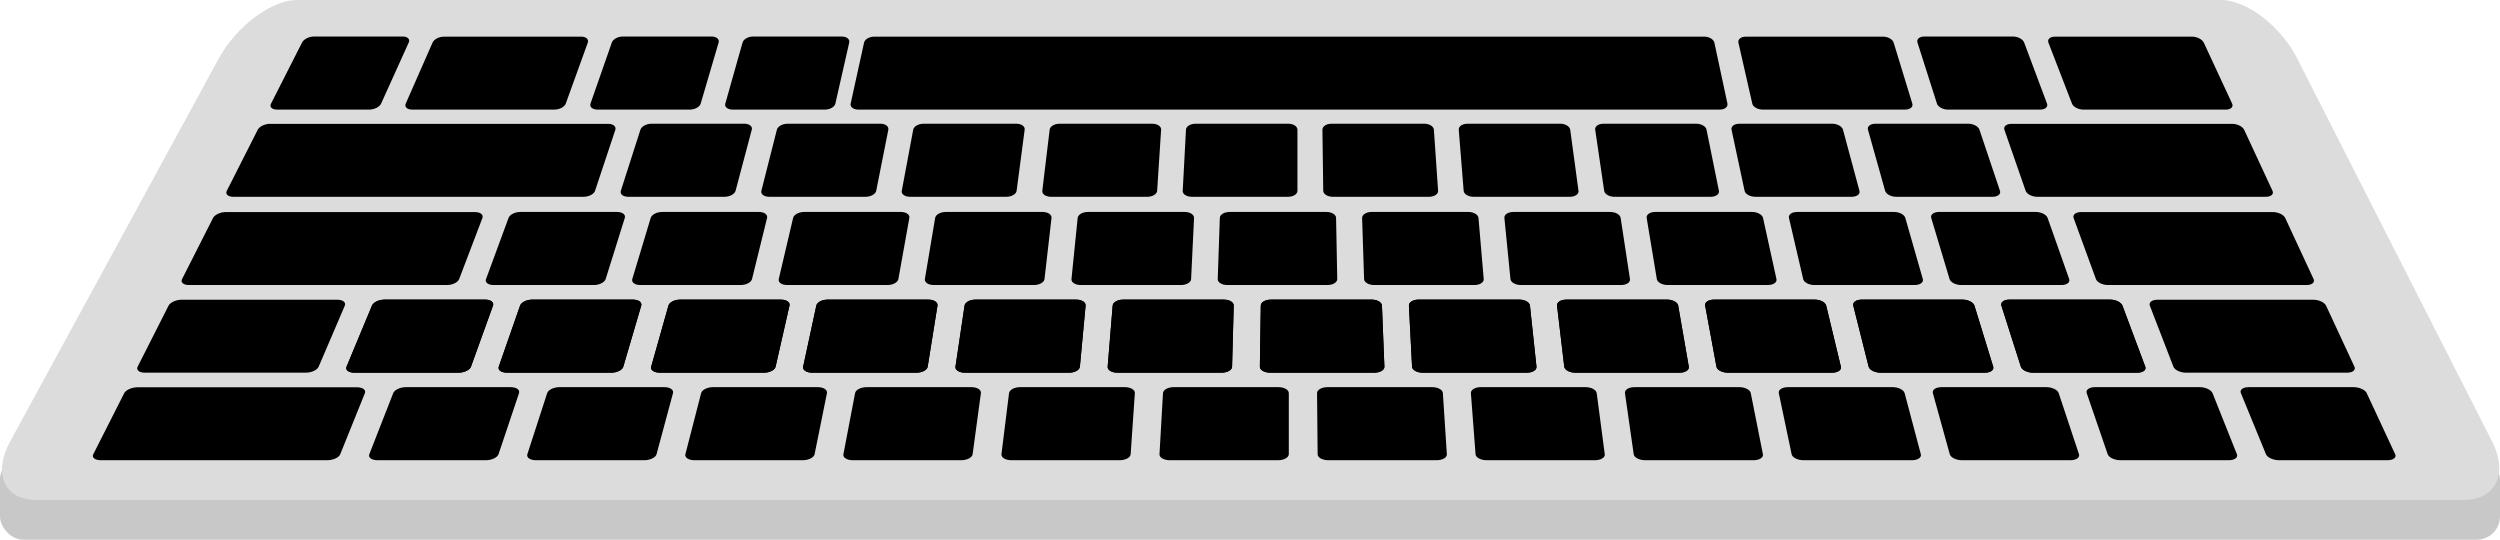 <?xml version="1.0" encoding="UTF-8"?>
<svg id="Layer_1" data-name="Layer 1" xmlns="http://www.w3.org/2000/svg" viewBox="0 0 214.19 46.24">
  <defs>
    <style>
      .cls-1 {
        fill: #c8c8c8;
      }

      .cls-2 {
        fill: #dcdcdc;
      }

      .cls-3 {
        fill-rule: evenodd;
      }
    </style>
  </defs>
  <rect class="cls-1" x="0" y="39.1" width="214.19" height="7.14" rx="2" ry="2"/>
  <g>
    <path class="cls-2" d="m211.06,42.84H3.13c-2.75,0-3.77-2.25-2.27-5L18.75,5c1.5-2.75,4.51-5,6.69-5h164.86c2.18,0,5.11,2.25,6.51,5l16.71,32.84c1.4,2.75.29,5-2.46,5Z"/>
    <g id="Layer_1-2" data-name="Layer_1">
      <g>
        <path class="cls-3" d="m183.12,31.93h-8.94c-.48,0-.95-.23-1.04-.51l-1.67-5.24c-.09-.28.22-.51.68-.51h8.65c.47,0,.93.23,1.04.51l1.96,5.24c.11.28-.2.51-.68.51Z"/>
        <path class="cls-3" d="m170.05,31.93h-8.94c-.48,0-.93-.23-1.01-.51l-1.32-5.24c-.07-.28.25-.51.72-.51h8.65c.47,0,.92.23,1.01.51l1.61,5.24c.09.28-.23.51-.72.51Z"/>
        <path class="cls-3" d="m156.97,31.93h-8.94c-.48,0-.92-.23-.97-.51l-.97-5.24c-.05-.28.28-.51.75-.51h8.65c.47,0,.9.23.97.51l1.26,5.24c.07.28-.27.51-.75.51Z"/>
        <path class="cls-3" d="m143.9,31.93h-8.94c-.48,0-.9-.23-.94-.51l-.62-5.24c-.03-.28.32-.51.79-.51h8.65c.47,0,.89.23.94.51l.91,5.24c.05.28-.3.51-.79.51Z"/>
        <path class="cls-3" d="m130.82,31.93h-8.94c-.48,0-.89-.23-.9-.51l-.27-5.24c-.01-.28.35-.51.82-.51h8.65c.47,0,.87.23.9.51l.56,5.24c.03.28-.34.51-.82.51Z"/>
        <path class="cls-3" d="m117.75,31.93h-8.94c-.48,0-.87-.23-.87-.51l.08-5.24c0-.28.39-.51.86-.51h8.65c.47,0,.86.23.87.51l.21,5.24c.01.28-.37.51-.86.51Z"/>
        <path class="cls-3" d="m104.67,31.93h-8.94c-.48,0-.86-.23-.83-.51l.43-5.24c.02-.28.42-.51.89-.51h8.65c.47,0,.84.23.83.51l-.14,5.24c0,.28-.41.51-.89.51Z"/>
        <path class="cls-3" d="m91.6,31.93h-8.94c-.48,0-.84-.23-.8-.51l.78-5.24c.04-.28.46-.51.92-.51h8.65c.47,0,.83.23.8.51l-.49,5.24c-.03.28-.44.51-.92.51Z"/>
        <path class="cls-3" d="m78.52,31.93h-8.94c-.48,0-.83-.23-.77-.51l1.13-5.24c.06-.28.49-.51.96-.51h8.65c.47,0,.81.23.77.51l-.84,5.24c-.05.28-.47.51-.96.51Z"/>
        <path class="cls-3" d="m65.46,31.93h-8.94c-.48,0-.81-.23-.73-.51l1.48-5.24c.08-.28.52-.51.99-.51h8.65c.47,0,.8.23.73.51l-1.19,5.24c-.06.28-.51.51-.99.51Z"/>
        <path class="cls-3" d="m176.62,24.42h-8.59c-.47,0-.91-.23-1-.51l-1.57-5.24c-.08-.28.21-.51.66-.51h8.31c.45,0,.9.23,1,.51l1.85,5.24c.1.28-.2.51-.66.51Z"/>
        <path class="cls-3" d="m164.04,24.42h-8.59c-.47,0-.9-.23-.96-.51l-1.22-5.24c-.07-.28.25-.51.7-.51h8.31c.45,0,.88.23.96.51l1.5,5.24c.08.28-.23.51-.7.51Z"/>
        <path class="cls-3" d="m151.47,24.42h-8.59c-.47,0-.88-.23-.93-.51l-.87-5.24c-.05-.28.28-.51.73-.51h8.31c.45,0,.86.23.93.51l1.15,5.24c.06.28-.26.51-.73.51Z"/>
        <path class="cls-3" d="m138.89,24.42h-8.59c-.47,0-.86-.23-.89-.51l-.52-5.24c-.03-.28.31-.51.76-.51h8.31c.45,0,.85.23.89.51l.8,5.24c.04.28-.3.51-.76.51Z"/>
        <path class="cls-3" d="m126.32,24.42h-8.59c-.47,0-.85-.23-.86-.51l-.17-5.24c0-.28.35-.51.8-.51h8.31c.45,0,.83.23.86.51l.45,5.24c.02.28-.33.51-.8.51Z"/>
        <path class="cls-3" d="m113.74,24.42h-8.59c-.47,0-.83-.23-.82-.51l.18-5.24c0-.28.38-.51.83-.51h8.31c.45,0,.82.23.82.51l.1,5.24c0,.28-.37.51-.83.51Z"/>
        <path class="cls-3" d="m101.18,24.42h-8.59c-.47,0-.82-.23-.79-.51l.53-5.24c.03-.28.42-.51.87-.51h8.31c.45,0,.8.23.79.51l-.25,5.24c-.01.28-.4.51-.87.51Z"/>
        <path class="cls-3" d="m88.59,24.42h-8.59c-.47,0-.8-.23-.76-.51l.88-5.24c.05-.28.45-.51.9-.51h8.31c.45,0,.79.23.76.51l-.6,5.24c-.03.28-.44.51-.9.51Z"/>
        <path class="cls-3" d="m76.03,24.42h-8.59c-.47,0-.79-.23-.72-.51l1.23-5.24c.07-.28.49-.51.93-.51h8.31c.45,0,.77.23.72.51l-.94,5.24c-.05.28-.47.51-.93.51Z"/>
        <path class="cls-3" d="m170.71,16.86h-8.25c-.45,0-.87-.23-.95-.51l-1.47-5.24c-.08-.28.21-.51.64-.51h7.96c.43,0,.86.23.95.51l1.76,5.24c.1.28-.19.51-.64.51Z"/>
        <path class="cls-3" d="m158.64,16.86h-8.25c-.45,0-.86-.23-.92-.51l-1.12-5.24c-.06-.28.24-.51.67-.51h7.96c.43,0,.84.23.92.51l1.41,5.24c.08.28-.22.51-.67.51Z"/>
        <path class="cls-3" d="m146.57,16.86h-8.25c-.45,0-.84-.23-.88-.51l-.77-5.24c-.04-.28.27-.51.7-.51h7.96c.43,0,.83.23.88.51l1.06,5.24c.06.28-.26.51-.7.51Z"/>
        <path class="cls-3" d="m134.5,16.86h-8.25c-.45,0-.83-.23-.85-.51l-.42-5.24c-.02-.28.31-.51.74-.51h7.96c.43,0,.81.23.85.51l.71,5.24c.04.28-.29.51-.74.51Z"/>
        <path class="cls-3" d="m122.44,16.86h-8.25c-.45,0-.81-.23-.82-.51l-.07-5.24c0-.28.34-.51.77-.51h7.96c.43,0,.8.23.82.51l.36,5.24c.02.28-.33.51-.77.51Z"/>
        <path class="cls-3" d="m110.36,16.86h-8.25c-.45,0-.8-.23-.78-.51l.28-5.24c.01-.28.38-.51.81-.51h7.96c.43,0,.78.23.78.51v5.24c0,.28-.35.51-.8.51Z"/>
        <path class="cls-3" d="m98.3,16.86h-8.25c-.45,0-.78-.23-.75-.51l.63-5.24c.03-.28.41-.51.84-.51h7.96c.43,0,.77.23.75.51l-.34,5.24c-.02.28-.4.51-.84.51Z"/>
        <path class="cls-3" d="m63.45,24.42h-8.59c-.47,0-.77-.23-.69-.51l1.58-5.24c.09-.28.52-.51.97-.51h8.31c.45,0,.76.23.69.51l-1.29,5.24c-.07.28-.5.51-.97.51Z"/>
        <path class="cls-3" d="m50.88,24.42h-8.59c-.47,0-.76-.23-.65-.51l1.93-5.24c.1-.28.55-.51,1-.51h8.31c.45,0,.74.23.65.51l-1.64,5.24c-.09.28-.54.51-1,.51Z"/>
        <path class="cls-3" d="m52.37,31.93h-8.94c-.48,0-.8-.23-.7-.51l1.83-5.24c.1-.28.56-.51,1.03-.51h8.65c.47,0,.78.23.7.51l-1.54,5.24c-.08.28-.54.51-1.03.51Z"/>
        <path class="cls-3" d="m39.29,31.93h-8.94c-.48,0-.78-.23-.66-.51l2.18-5.24c.12-.28.59-.51,1.06-.51h8.65c.47,0,.76.23.66.51l-1.89,5.24c-.1.28-.58.51-1.06.51Z"/>
        <path class="cls-3" d="m86.22,16.86h-8.25c-.45,0-.77-.23-.71-.51l.98-5.24c.05-.28.45-.51.88-.51h7.96c.43,0,.75.23.71.51l-.69,5.24c-.04.28-.43.51-.88.51Z"/>
        <path class="cls-3" d="m74.16,16.86h-8.25c-.45,0-.75-.23-.68-.51l1.33-5.24c.07-.28.48-.51.91-.51h7.96c.43,0,.73.23.68.51l-1.04,5.24c-.06.28-.46.51-.91.51Z"/>
        <path class="cls-3" d="m62.08,16.86h-8.25c-.45,0-.73-.23-.64-.51l1.68-5.24c.09-.28.51-.51.94-.51h7.96c.43,0,.72.23.64.51l-1.39,5.24c-.08.28-.5.51-.94.51Z"/>
        <path class="cls-3" d="m26.21,31.93h-13.8c-.48,0-.76-.23-.62-.51l2.65-5.23c.14-.28.64-.51,1.11-.51h13.36c.47,0,.75.23.63.51l-2.24,5.23c-.12.28-.61.51-1.1.51Z"/>
        <path class="cls-3" d="m38.3,24.42h-22.12c-.46,0-.73-.23-.58-.51l2.65-5.23c.14-.28.63-.51,1.07-.51h21.39c.45,0,.73.23.62.51l-1.99,5.23c-.11.28-.57.51-1.04.51Z"/>
        <path class="cls-3" d="m50.01,16.86h-30.03c-.45,0-.69-.23-.55-.51l2.65-5.23c.14-.28.61-.51,1.04-.51h28.99c.43,0,.7.23.61.51l-1.74,5.23c-.09.28-.53.51-.98.51Z"/>
        <path class="cls-3" d="m201.08,31.93h-13.8c-.48,0-.96-.23-1.07-.51l-2.02-5.23c-.11-.28.18-.51.65-.51h13.36c.47,0,.96.23,1.09.51l2.43,5.23c.13.28-.15.51-.64.51Z"/>
        <path class="cls-3" d="m197.62,24.42h-17.02c-.46,0-.93-.23-1.03-.51l-1.91-5.23c-.1-.28.18-.51.63-.51h16.45c.45,0,.92.23,1.05.51l2.43,5.23c.13.28-.14.51-.6.51Z"/>
        <path class="cls-3" d="m194.14,16.86h-19.6c-.45,0-.89-.23-.99-.51l-1.82-5.23c-.1-.28.17-.51.6-.51h18.92c.43,0,.89.23,1.02.51l2.43,5.23c.13.28-.12.51-.57.51Z"/>
        <path class="cls-3" d="m190.7,9.39h-12.21c-.43,0-.86-.23-.97-.51l-2.02-5.23c-.11-.28.14-.51.55-.51h11.77c.41,0,.85.23.99.51l2.43,5.23c.13.28-.11.51-.54.51Z"/>
        <path class="cls-3" d="m174.8,9.39h-7.91c-.43,0-.85-.23-.94-.51l-1.67-5.24c-.09-.28.17-.51.58-.51h7.62c.41,0,.83.23.94.51l1.96,5.24c.11.28-.16.51-.58.51Z"/>
        <path class="cls-3" d="m163.23,9.39h-12.21c-.43,0-.83-.23-.89-.51l-1.19-5.23c-.06-.28.22-.51.63-.51h11.77c.41,0,.82.23.9.51l1.6,5.23c.09.28-.19.51-.62.51Z"/>
        <path class="cls-3" d="m31.64,9.39h-7.91c-.43,0-.66-.23-.51-.51l2.66-5.24c.14-.28.59-.51,1.01-.51h7.62c.41,0,.64.23.51.51l-2.37,5.24c-.13.28-.58.51-1.01.51Z"/>
        <path class="cls-3" d="m147.33,9.39h-73.79c-.43,0-.72-.23-.66-.51l1.15-5.23c.06-.28.45-.51.86-.51h71.13c.41,0,.8.23.86.51l1.12,5.23c.06.28-.24.51-.66.51Z"/>
        <path class="cls-3" d="m47.52,9.39h-12.21c-.43,0-.67-.23-.55-.51l2.3-5.23c.12-.28.56-.51.97-.51h11.77c.41,0,.66.23.56.51l-1.89,5.23c-.1.28-.53.51-.96.51Z"/>
        <path class="cls-3" d="m59.1,9.39h-7.91c-.43,0-.69-.23-.6-.51l1.83-5.24c.1-.28.51-.51.93-.51h7.62c.41,0,.68.23.6.51l-1.54,5.24c-.08.28-.5.51-.93.51Z"/>
        <path class="cls-3" d="m70.68,9.39h-7.91c-.43,0-.71-.23-.63-.51l1.48-5.24c.08-.28.48-.51.89-.51h7.62c.41,0,.69.23.63.51l-1.19,5.24c-.06.28-.46.51-.89.51Z"/>
        <path class="cls-3" d="m183.12,31.93h-8.94c-.48,0-.95-.23-1.04-.51l-1.67-5.24c-.09-.28.22-.51.68-.51h8.65c.47,0,.93.23,1.04.51l1.96,5.24c.11.28-.2.51-.68.51Z"/>
        <path class="cls-3" d="m170.05,31.93h-8.94c-.48,0-.93-.23-1.01-.51l-1.32-5.24c-.07-.28.25-.51.72-.51h8.65c.47,0,.92.23,1.01.51l1.61,5.24c.09.28-.23.51-.72.51Z"/>
        <path class="cls-3" d="m156.97,31.93h-8.94c-.48,0-.92-.23-.97-.51l-.97-5.24c-.05-.28.28-.51.75-.51h8.65c.47,0,.9.23.97.51l1.26,5.24c.07.28-.27.51-.75.51Z"/>
        <path class="cls-3" d="m143.9,31.93h-8.94c-.48,0-.9-.23-.94-.51l-.62-5.24c-.03-.28.32-.51.79-.51h8.65c.47,0,.89.23.94.51l.91,5.24c.05.28-.3.51-.79.51Z"/>
        <path class="cls-3" d="m130.82,31.93h-8.94c-.48,0-.89-.23-.9-.51l-.27-5.24c-.01-.28.35-.51.82-.51h8.65c.47,0,.87.23.9.51l.56,5.24c.03.28-.34.51-.82.51Z"/>
        <path class="cls-3" d="m117.75,31.93h-8.94c-.48,0-.87-.23-.87-.51l.08-5.24c0-.28.39-.51.86-.51h8.65c.47,0,.86.23.87.51l.21,5.24c.01.28-.37.51-.86.51Z"/>
        <path class="cls-3" d="m104.67,31.93h-8.94c-.48,0-.86-.23-.83-.51l.43-5.24c.02-.28.42-.51.89-.51h8.65c.47,0,.84.23.83.51l-.14,5.24c0,.28-.41.51-.89.51Z"/>
        <path class="cls-3" d="m91.6,31.93h-8.94c-.48,0-.84-.23-.8-.51l.78-5.24c.04-.28.46-.51.92-.51h8.65c.47,0,.83.23.8.51l-.49,5.24c-.03.28-.44.51-.92.51Z"/>
        <path class="cls-3" d="m78.52,31.93h-8.94c-.48,0-.83-.23-.77-.51l1.13-5.24c.06-.28.49-.51.96-.51h8.65c.47,0,.81.23.77.51l-.84,5.24c-.05.28-.47.51-.96.51Z"/>
        <path class="cls-3" d="m65.46,31.93h-8.94c-.48,0-.81-.23-.73-.51l1.48-5.24c.08-.28.52-.51.99-.51h8.65c.47,0,.8.23.73.51l-1.19,5.24c-.06.28-.51.51-.99.51Z"/>
        <path class="cls-3" d="m52.37,31.93h-8.94c-.48,0-.8-.23-.7-.51l1.83-5.24c.1-.28.56-.51,1.03-.51h8.65c.47,0,.78.23.7.51l-1.54,5.24c-.08.28-.54.51-1.03.51Z"/>
        <path class="cls-3" d="m39.29,31.93h-8.94c-.48,0-.78-.23-.66-.51l2.18-5.24c.12-.28.59-.51,1.06-.51h8.65c.47,0,.76.23.66.51l-1.89,5.24c-.1.28-.58.51-1.06.51Z"/>
        <path class="cls-3" d="m204.54,39.43h-9.28c-.5,0-1-.23-1.12-.51l-2.15-5.24c-.12-.28.18-.51.67-.51h8.99c.49,0,.99.23,1.12.51l2.44,5.24c.13.28-.17.51-.67.51Z"/>
        <path class="cls-3" d="m190.95,39.43h-9.28c-.5,0-.99-.23-1.09-.51l-1.8-5.24c-.1-.28.22-.51.7-.51h8.99c.49,0,.97.23,1.09.51l2.09,5.24c.11.28-.2.51-.7.51Z"/>
        <path class="cls-3" d="m177.38,39.43h-9.28c-.5,0-.97-.23-1.05-.51l-1.45-5.24c-.08-.28.25-.51.74-.51h8.99c.49,0,.96.23,1.05.51l1.74,5.24c.09.28-.24.51-.74.51Z"/>
        <path class="cls-3" d="m163.8,39.43h-9.28c-.5,0-.96-.23-1.02-.51l-1.1-5.24c-.06-.28.29-.51.77-.51h8.99c.49,0,.94.23,1.02.51l1.39,5.24c.08.28-.27.51-.77.51Z"/>
        <path class="cls-3" d="m150.23,39.43h-9.28c-.5,0-.94-.23-.98-.51l-.75-5.24c-.04-.28.32-.51.81-.51h8.99c.49,0,.93.23.98.51l1.04,5.24c.06.28-.31.51-.81.51Z"/>
        <path class="cls-3" d="m136.65,39.43h-9.28c-.5,0-.93-.23-.95-.51l-.4-5.24c-.02-.28.36-.51.84-.51h8.99c.49,0,.91.23.95.51l.69,5.24c.04.28-.34.51-.84.51Z"/>
        <path class="cls-3" d="m123.08,39.43h-9.28c-.5,0-.91-.23-.91-.51l-.05-5.24c0-.28.39-.51.88-.51h8.99c.49,0,.9.23.91.51l.34,5.24c.02.28-.37.51-.88.51Z"/>
        <path class="cls-3" d="m109.5,39.43h-9.28c-.5,0-.9-.23-.88-.51l.3-5.24c.02-.28.42-.51.91-.51h8.99c.49,0,.88.23.88.51v5.24c-.01.28-.42.51-.92.51Z"/>
        <path class="cls-3" d="m95.93,39.43h-9.28c-.5,0-.88-.23-.85-.51l.65-5.24c.04-.28.46-.51.94-.51h8.99c.49,0,.87.23.85.51l-.36,5.24c-.02.28-.44.51-.94.51Z"/>
        <path class="cls-3" d="m82.35,39.43h-9.28c-.5,0-.87-.23-.81-.51l1-5.24c.05-.28.49-.51.98-.51h8.99c.49,0,.85.23.81.51l-.71,5.24c-.04.28-.48.51-.98.51Z"/>
        <path class="cls-3" d="m68.78,39.43h-9.28c-.5,0-.85-.23-.78-.51l1.35-5.24c.07-.28.53-.51,1.01-.51h8.99c.49,0,.83.23.78.51l-1.06,5.24c-.06.28-.51.51-1.01.51Z"/>
        <path class="cls-3" d="m55.2,39.43h-9.28c-.5,0-.83-.23-.74-.51l1.7-5.24c.09-.28.56-.51,1.05-.51h8.99c.49,0,.82.23.74.51l-1.41,5.24c-.08.28-.55.51-1.05.51Z"/>
        <path class="cls-3" d="m41.63,39.43h-9.28c-.5,0-.82-.23-.71-.51l2.05-5.24c.11-.28.6-.51,1.08-.51h8.99c.49,0,.8.23.71.51l-1.76,5.24c-.1.28-.58.51-1.08.51Z"/>
        <path class="cls-3" d="m28.05,39.43H8.64c-.5,0-.79-.23-.65-.51l2.65-5.23c.14-.28.66-.51,1.14-.51h18.81c.49,0,.79.23.67.51l-2.11,5.23c-.11.28-.61.51-1.12.51Z"/>
      </g>
    </g>
  </g>
</svg>